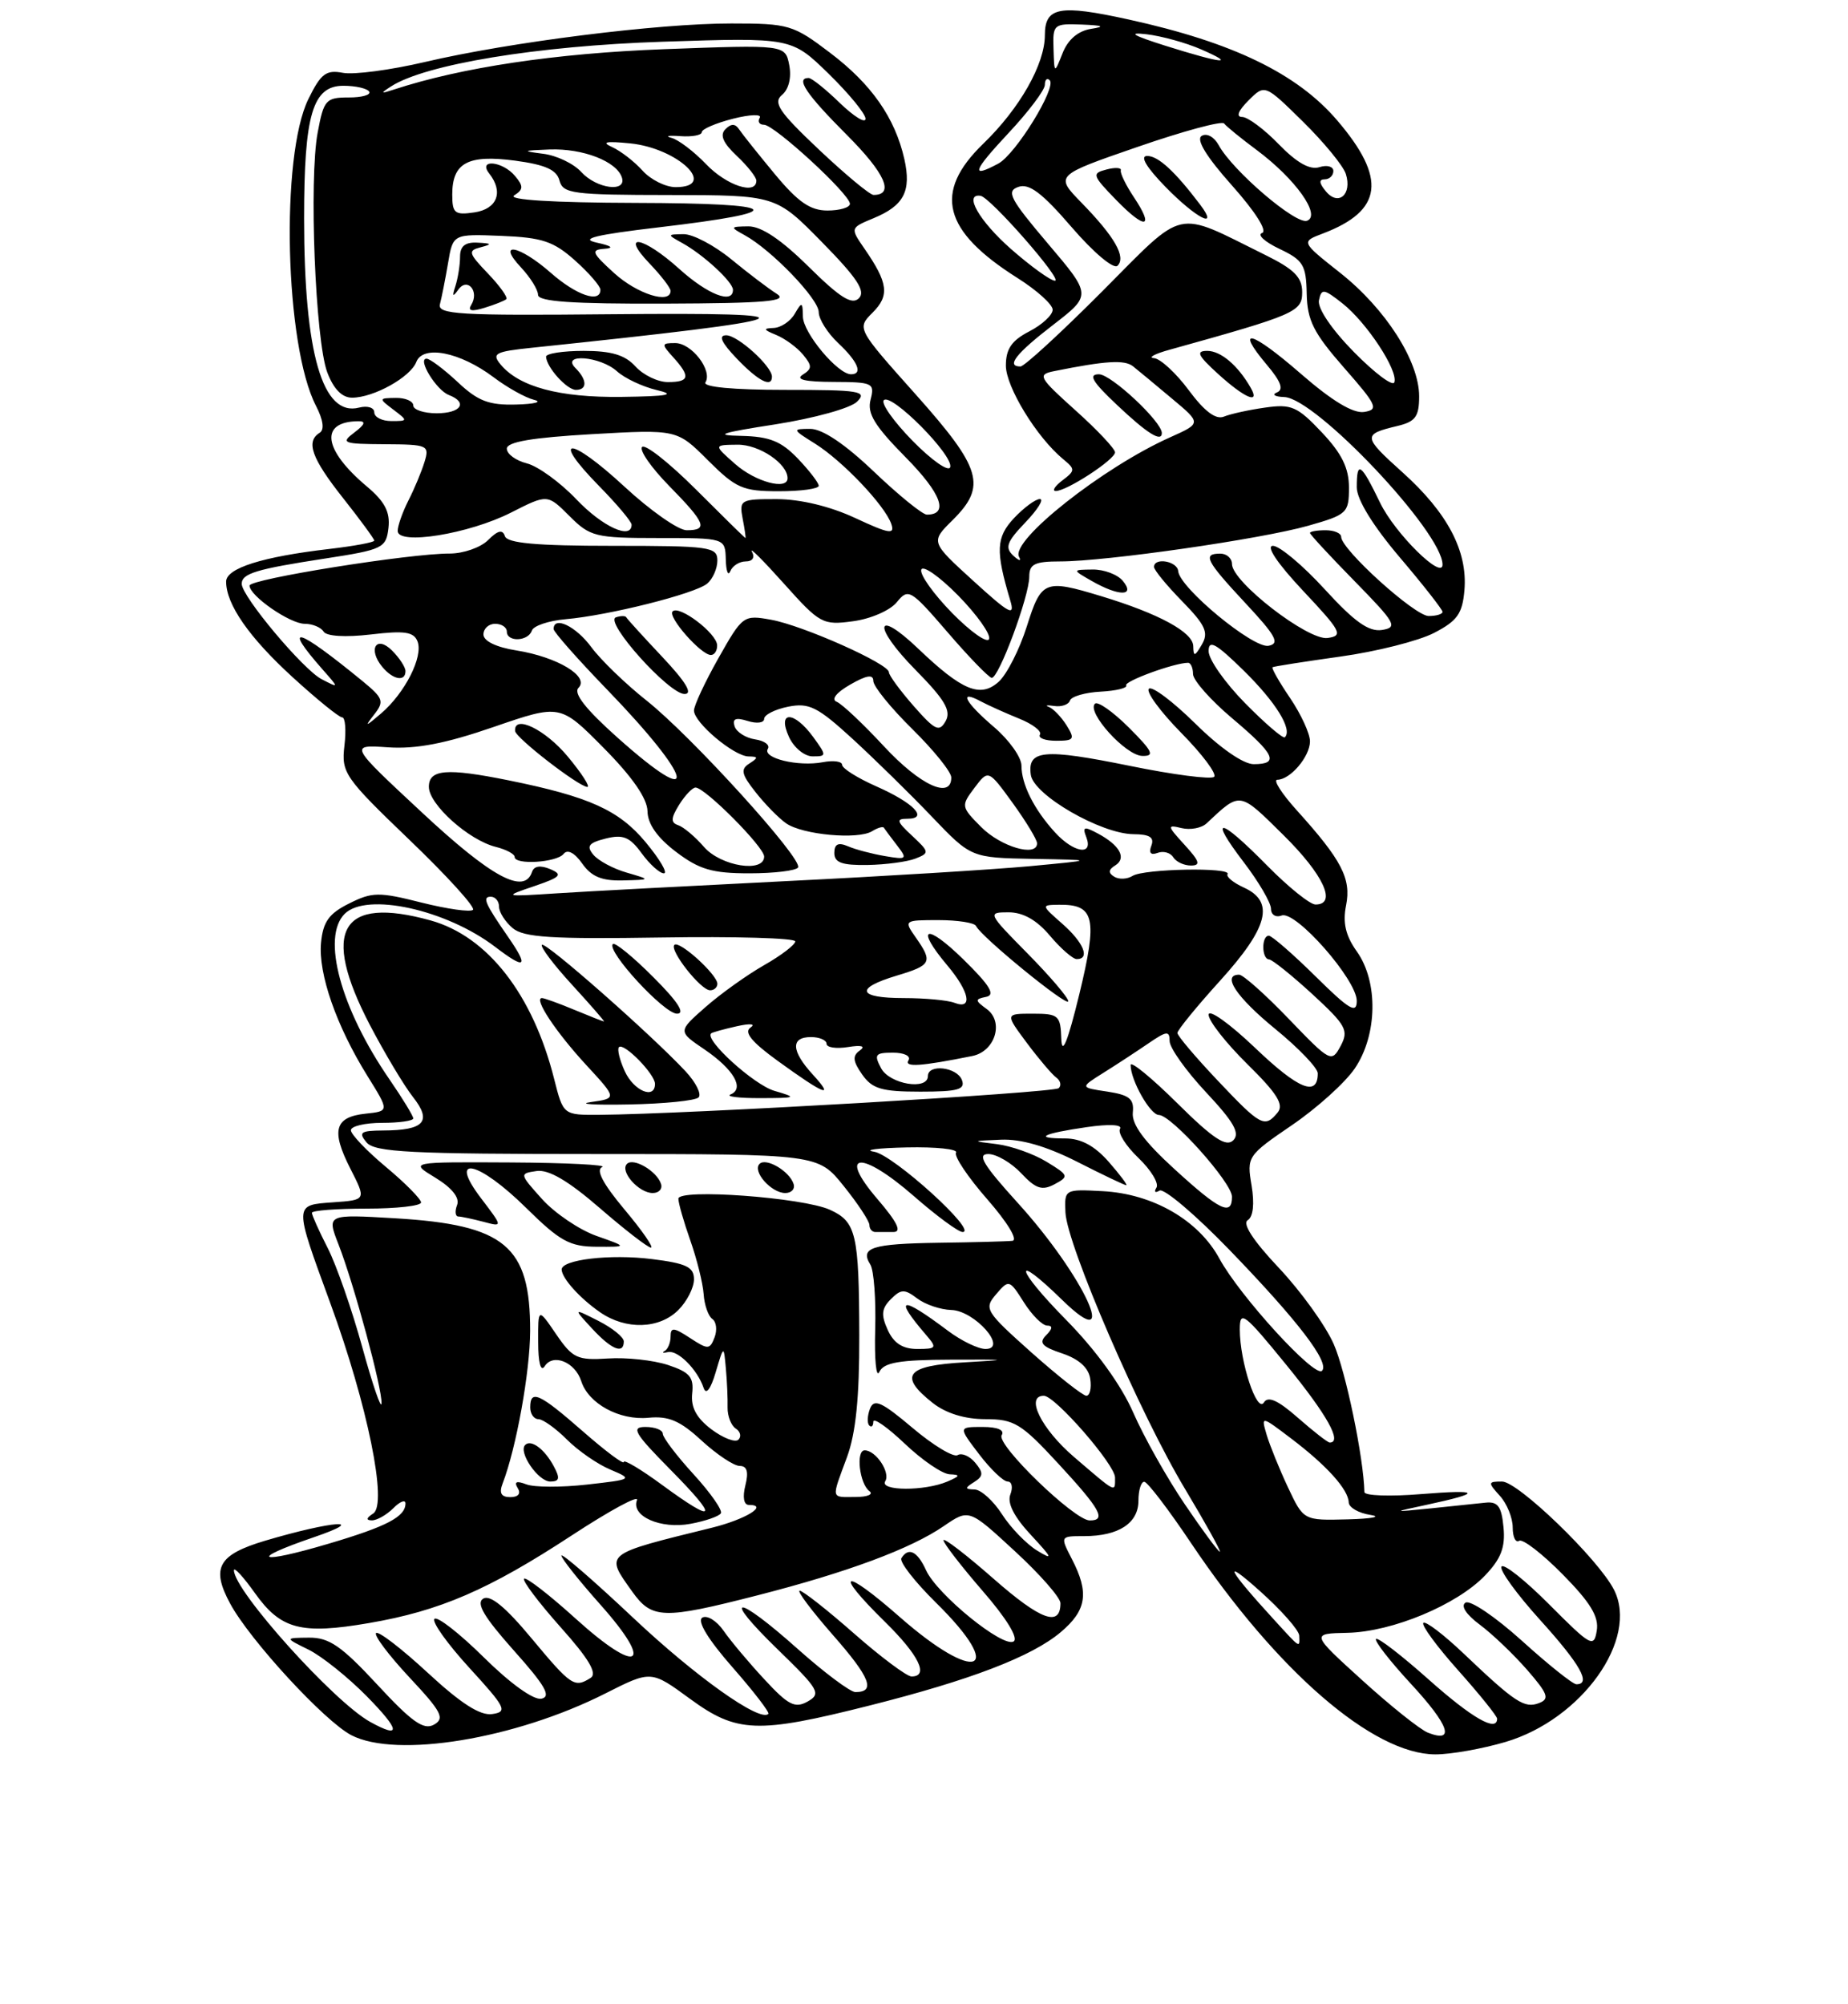 <?xml version="1.0" encoding="UTF-8" standalone="no"?>
<!DOCTYPE svg PUBLIC "-//W3C//DTD SVG 1.1//EN" "http://www.w3.org/Graphics/SVG/1.1/DTD/svg11.dtd" >
<svg xmlns="http://www.w3.org/2000/svg" xmlns:xlink="http://www.w3.org/1999/xlink" version="1.1" viewBox="0 0 237 257">
 <g >
 <path fill="currentColor"
d=" M 193.07 223.40 C 202.87 220.51 210.22 210.19 206.98 203.86 C 204.96 199.92 194.69 190.00 192.63 190.00 C 190.81 190.00 190.80 190.12 192.35 191.83 C 193.26 192.83 194.00 194.66 194.00 195.89 C 194.00 197.11 194.37 197.89 194.83 197.60 C 195.29 197.32 197.80 199.26 200.42 201.92 C 203.98 205.53 205.07 207.34 204.78 209.12 C 204.42 211.35 204.03 211.13 198.72 205.80 C 195.61 202.67 192.83 200.46 192.56 200.91 C 192.28 201.36 194.52 204.44 197.53 207.77 C 202.66 213.44 204.11 216.00 202.17 216.00 C 201.71 216.00 198.57 213.49 195.19 210.43 C 191.80 207.37 188.55 205.16 187.95 205.53 C 187.30 205.93 188.01 207.04 189.77 208.35 C 191.36 209.53 194.09 212.14 195.84 214.14 C 198.52 217.22 198.76 217.88 197.38 218.41 C 195.51 219.13 194.32 218.35 187.77 212.12 C 185.17 209.64 182.82 207.85 182.54 208.13 C 182.26 208.41 184.27 211.15 187.02 214.23 C 189.76 217.30 192.00 220.09 192.00 220.41 C 192.00 222.19 188.79 220.35 183.20 215.37 C 179.74 212.29 176.71 209.95 176.47 210.19 C 176.23 210.43 178.26 213.04 180.98 215.98 C 185.85 221.25 186.66 223.58 183.13 222.21 C 182.14 221.82 178.35 218.80 174.72 215.50 C 168.11 209.50 168.11 209.50 172.80 209.40 C 178.55 209.28 186.84 205.82 190.45 202.05 C 192.50 199.91 193.07 198.44 192.82 195.87 C 192.57 193.18 192.09 192.54 190.50 192.71 C 189.40 192.83 186.25 193.16 183.50 193.44 C 178.50 193.94 178.50 193.94 182.94 192.99 C 190.19 191.44 189.96 190.99 182.25 191.61 C 178.26 191.94 174.99 191.82 174.98 191.35 C 174.88 186.91 172.58 175.84 171.04 172.36 C 169.98 169.96 166.81 165.57 164.00 162.59 C 160.75 159.15 159.30 156.93 160.01 156.49 C 160.72 156.05 160.90 154.40 160.51 152.03 C 159.88 148.34 159.98 148.19 165.68 144.30 C 168.88 142.12 172.51 138.85 173.75 137.02 C 176.66 132.73 176.78 125.90 174.00 122.01 C 172.57 119.99 172.18 118.34 172.63 116.11 C 173.31 112.68 172.08 110.31 166.31 103.92 C 164.36 101.76 163.24 100.00 163.81 100.00 C 165.47 100.00 168.00 97.02 168.00 95.07 C 168.00 94.08 166.85 91.59 165.45 89.52 C 164.05 87.46 163.04 85.68 163.20 85.57 C 163.37 85.46 167.29 84.85 171.91 84.20 C 176.54 83.56 181.94 82.19 183.91 81.17 C 186.89 79.63 187.55 78.71 187.81 75.68 C 188.23 70.68 185.65 65.77 179.85 60.56 C 174.75 55.97 174.72 55.70 179.25 54.62 C 181.53 54.07 182.00 53.42 182.00 50.82 C 182.00 46.32 177.70 39.60 171.87 34.99 C 166.84 31.01 166.84 31.01 169.67 29.94 C 177.34 27.02 177.86 22.89 171.50 15.45 C 166.36 9.43 158.09 5.43 144.74 2.50 C 135.87 0.55 134.00 0.90 134.00 4.51 C 134.00 8.23 130.78 13.91 126.08 18.45 C 119.65 24.68 120.92 29.61 130.50 35.66 C 132.97 37.22 135.00 39.05 135.00 39.72 C 135.00 40.40 133.65 41.65 132.00 42.50 C 129.74 43.67 129.00 44.75 129.00 46.88 C 129.00 49.62 132.96 56.09 136.34 58.88 C 137.91 60.17 137.91 60.35 136.26 61.60 C 135.29 62.33 134.90 62.95 135.38 62.97 C 136.74 63.02 143.00 58.94 143.00 58.01 C 143.00 57.56 140.72 55.13 137.93 52.63 C 133.20 48.38 133.02 48.04 135.18 47.60 C 141.77 46.27 144.22 46.11 145.31 46.98 C 145.96 47.50 148.21 49.36 150.29 51.11 C 154.09 54.28 154.09 54.28 150.05 56.09 C 141.43 59.95 129.54 69.35 130.69 71.41 C 131.02 72.01 130.69 71.94 129.95 71.26 C 128.85 70.23 129.11 69.49 131.49 67.01 C 133.08 65.35 133.92 64.00 133.36 64.00 C 132.80 64.00 131.32 65.10 130.05 66.44 C 127.74 68.91 127.66 70.64 129.56 77.00 C 130.20 79.12 129.49 78.75 124.83 74.50 C 119.34 69.50 119.34 69.50 122.17 66.70 C 126.57 62.34 125.91 60.09 117.44 50.59 C 109.88 42.12 109.88 42.12 111.92 40.08 C 114.11 37.89 113.90 36.28 110.85 31.87 C 109.03 29.23 109.03 29.23 112.04 27.98 C 115.93 26.37 116.90 24.51 115.98 20.40 C 114.78 15.11 111.77 10.79 106.44 6.76 C 101.73 3.18 101.15 3.01 93.80 3.01 C 84.43 3.00 65.35 5.40 54.50 7.95 C 50.10 8.98 45.36 9.61 43.97 9.34 C 41.83 8.93 41.15 9.44 39.56 12.68 C 35.94 20.00 36.54 44.34 40.52 52.04 C 41.45 53.84 41.63 55.11 41.00 55.50 C 39.19 56.62 39.95 58.76 44.00 63.88 C 46.20 66.66 48.00 69.12 48.00 69.33 C 48.00 69.55 45.41 70.03 42.25 70.40 C 33.63 71.40 29.00 72.87 29.00 74.59 C 29.00 77.51 31.96 81.76 37.53 86.85 C 40.63 89.68 43.48 92.00 43.88 92.00 C 44.28 92.00 44.41 93.64 44.17 95.65 C 43.77 99.11 44.18 99.71 52.49 107.69 C 57.31 112.31 60.98 116.35 60.66 116.68 C 60.33 117.00 57.36 116.58 54.05 115.75 C 48.59 114.37 47.74 114.38 44.77 115.87 C 42.18 117.16 41.43 118.21 41.17 120.91 C 40.80 124.86 43.14 131.58 47.13 138.00 C 49.93 142.50 49.93 142.50 46.91 142.82 C 42.91 143.24 42.43 144.96 44.92 149.85 C 46.98 153.89 46.98 153.89 42.74 154.19 C 37.66 154.56 37.67 154.30 42.37 167.15 C 47.14 180.19 49.73 192.92 47.86 194.10 C 46.98 194.67 46.91 194.97 47.68 194.98 C 48.33 194.99 49.56 194.29 50.43 193.43 C 51.29 192.56 52.00 192.28 52.00 192.81 C 52.00 194.51 49.62 195.76 42.15 197.97 C 33.07 200.66 31.69 200.07 40.23 197.15 C 47.44 194.68 42.68 195.02 34.03 197.58 C 27.98 199.38 27.04 201.06 29.51 205.64 C 32.03 210.33 41.64 220.76 45.06 222.53 C 50.86 225.53 66.09 223.02 77.65 217.17 C 83.50 214.21 83.50 214.21 88.47 217.85 C 94.49 222.26 97.11 222.36 111.50 218.73 C 124.48 215.46 132.31 212.45 136.02 209.33 C 139.36 206.52 139.71 204.27 137.47 199.95 C 135.95 197.00 135.95 197.00 139.04 197.00 C 143.46 197.00 146.00 195.34 146.00 192.46 C 146.00 191.11 146.34 190.02 146.75 190.03 C 147.16 190.05 149.86 193.58 152.74 197.88 C 163.76 214.31 176.09 224.97 184.07 224.99 C 186.03 225.00 190.08 224.28 193.07 223.40 Z  M 149.00 55.53 C 149.00 54.08 142.50 48.00 140.94 48.00 C 139.52 48.00 140.08 48.95 143.29 51.97 C 147.13 55.60 149.00 56.77 149.00 55.53 Z  M 47.50 220.84 C 42.85 218.29 30.00 204.00 30.00 201.38 C 30.00 200.91 31.21 202.22 32.68 204.29 C 36.00 208.96 38.60 209.65 47.32 208.15 C 56.42 206.59 62.67 203.89 73.34 196.90 C 78.20 193.72 81.95 191.68 81.69 192.38 C 80.89 194.44 84.73 196.14 88.56 195.42 C 90.46 195.07 92.22 194.46 92.45 194.07 C 92.69 193.69 91.11 191.43 88.94 189.06 C 86.77 186.69 85.00 184.35 85.00 183.87 C 85.00 183.39 84.00 183.00 82.78 183.00 C 80.89 183.00 81.35 183.79 86.00 188.50 C 92.27 194.85 91.87 195.54 84.88 190.41 C 82.20 188.44 80.00 187.13 80.00 187.49 C 80.00 187.86 77.65 186.10 74.77 183.58 C 69.16 178.67 68.00 178.14 68.00 180.50 C 68.00 181.32 68.47 182.00 69.05 182.00 C 69.62 182.00 71.27 183.18 72.71 184.62 C 74.15 186.06 76.65 187.79 78.28 188.47 C 81.18 189.70 81.13 189.73 75.28 190.39 C 72.00 190.76 68.50 190.75 67.50 190.36 C 66.24 189.88 65.90 190.02 66.39 190.83 C 66.84 191.54 66.47 192.00 65.45 192.00 C 64.28 192.00 63.98 191.49 64.46 190.25 C 66.21 185.71 67.97 175.94 67.99 170.70 C 68.01 159.78 64.78 157.08 50.70 156.24 C 41.90 155.72 41.90 155.72 43.42 159.61 C 45.42 164.76 49.02 178.06 48.93 179.98 C 48.89 180.82 47.78 177.57 46.46 172.77 C 45.14 167.97 43.15 162.25 42.03 160.06 C 40.91 157.87 40.00 155.84 40.00 155.54 C 40.00 155.24 43.15 155.00 47.00 155.00 C 50.85 155.00 54.00 154.65 54.00 154.21 C 54.00 153.78 51.98 151.73 49.50 149.66 C 47.02 147.59 45.00 145.47 45.00 144.95 C 45.00 144.43 46.80 144.00 49.00 144.00 C 51.20 144.00 53.00 143.74 53.00 143.43 C 53.00 143.12 51.63 140.87 49.95 138.43 C 43.68 129.32 41.21 120.19 44.20 117.20 C 47.00 114.40 57.22 116.64 63.50 121.43 C 67.42 124.42 67.87 124.07 65.16 120.15 C 62.19 115.86 61.82 115.00 62.94 115.00 C 63.52 115.00 64.00 115.57 64.00 116.28 C 64.00 116.98 64.79 118.22 65.75 119.03 C 67.17 120.22 70.73 120.45 84.75 120.23 C 94.24 120.08 102.00 120.30 101.99 120.73 C 101.99 121.15 100.19 122.53 97.99 123.78 C 95.80 125.03 92.41 127.45 90.47 129.16 C 86.93 132.27 86.93 132.27 90.34 134.58 C 94.10 137.14 95.53 139.61 93.69 140.36 C 93.04 140.62 94.75 140.84 97.50 140.83 C 102.17 140.82 102.29 140.76 99.33 139.90 C 96.69 139.14 90.25 133.28 91.21 132.52 C 91.37 132.39 92.85 131.98 94.50 131.61 C 96.21 131.23 96.96 131.30 96.25 131.78 C 95.37 132.37 96.39 133.63 99.75 136.06 C 105.75 140.41 107.11 140.94 104.25 137.82 C 101.47 134.79 101.37 133.00 104.00 133.00 C 105.10 133.00 106.00 133.39 106.00 133.86 C 106.00 134.34 107.24 134.52 108.75 134.28 C 110.50 134.00 111.05 134.16 110.27 134.72 C 109.30 135.40 109.37 136.09 110.57 137.80 C 111.86 139.64 113.07 140.00 118.03 140.00 C 122.87 140.00 123.83 139.73 123.36 138.50 C 122.72 136.84 119.00 136.41 119.00 138.00 C 119.00 139.87 114.10 139.05 113.00 137.00 C 112.06 135.24 112.24 135.00 114.52 135.00 C 115.97 135.00 116.85 135.44 116.51 135.98 C 115.94 136.90 118.06 136.76 124.68 135.43 C 127.62 134.85 128.79 131.05 126.55 129.41 C 125.01 128.29 125.01 128.14 126.48 127.84 C 127.69 127.59 126.95 126.37 123.55 123.04 C 118.71 118.30 117.31 118.84 121.50 123.82 C 124.34 127.20 124.79 129.52 122.42 128.61 C 121.55 128.27 118.62 128.00 115.92 128.00 C 109.97 128.00 109.57 126.75 115.00 125.12 C 119.47 123.78 119.66 123.39 117.44 120.22 C 115.90 118.03 115.94 118.00 120.36 118.00 C 122.82 118.00 124.98 118.34 125.17 118.75 C 125.77 120.10 137.00 129.27 137.00 128.40 C 137.00 127.94 134.65 125.19 131.78 122.28 C 126.66 117.09 126.62 117.00 129.35 117.00 C 131.21 117.00 132.96 117.99 134.65 120.00 C 136.04 121.65 137.59 123.00 138.09 123.00 C 139.84 123.00 138.98 120.88 136.25 118.48 C 133.51 116.07 133.51 116.06 135.82 116.03 C 140.39 115.97 140.79 117.72 138.42 127.50 C 136.94 133.57 136.19 135.44 136.11 133.25 C 136.01 130.22 135.77 130.00 132.45 130.00 C 128.90 130.00 128.90 130.00 131.69 133.75 C 133.23 135.81 134.93 137.81 135.47 138.20 C 136.00 138.58 136.15 139.19 135.78 139.55 C 135.19 140.15 87.95 142.89 76.87 142.97 C 72.24 143.00 72.24 143.00 71.07 138.38 C 68.34 127.53 62.53 120.07 55.22 118.04 C 43.69 114.84 41.10 119.28 47.42 131.42 C 49.31 135.03 51.79 139.19 52.95 140.67 C 55.44 143.82 54.43 144.96 49.13 144.98 C 46.24 145.00 45.94 145.22 47.00 146.50 C 48.05 147.77 52.61 148.00 76.58 148.00 C 104.91 148.00 104.91 148.00 108.20 152.10 C 110.02 154.36 111.50 156.61 111.50 157.10 C 111.50 157.60 111.84 158.00 112.25 158.00 C 112.66 158.00 113.71 158.00 114.58 158.00 C 115.69 158.00 115.08 156.75 112.51 153.75 C 107.33 147.71 110.46 147.50 117.24 153.43 C 120.11 155.94 122.91 158.00 123.45 158.00 C 125.49 158.00 114.55 148.08 112.09 147.70 C 110.66 147.48 112.56 147.23 116.31 147.15 C 120.05 147.07 122.89 147.37 122.61 147.82 C 122.33 148.28 124.14 150.98 126.63 153.82 C 129.23 156.80 130.59 159.06 129.83 159.13 C 129.10 159.21 124.83 159.32 120.33 159.38 C 111.79 159.51 110.26 160.00 111.62 162.18 C 112.07 162.91 112.35 166.65 112.24 170.50 C 112.13 174.35 112.37 176.80 112.77 175.95 C 113.34 174.73 115.33 174.39 122.00 174.37 C 129.36 174.34 129.59 174.38 123.75 174.71 C 116.20 175.13 115.18 176.42 119.63 179.93 C 121.33 181.26 123.74 182.00 126.37 182.00 C 130.07 182.00 130.97 182.55 135.73 187.71 C 141.14 193.56 141.93 195.00 139.75 194.99 C 137.78 194.98 127.73 185.25 128.46 184.06 C 128.87 183.40 127.95 183.00 126.01 183.00 C 122.90 183.00 122.90 183.00 125.57 186.50 C 127.04 188.43 128.68 190.00 129.23 190.00 C 129.77 190.00 129.93 190.75 129.57 191.67 C 129.15 192.77 130.06 194.54 132.22 196.86 C 134.98 199.83 135.11 200.14 133.00 198.85 C 131.62 198.00 129.60 195.91 128.50 194.19 C 127.40 192.48 125.83 191.05 125.00 191.02 C 123.71 190.98 123.70 190.84 124.94 190.06 C 126.12 189.31 126.14 188.88 125.07 187.59 C 124.36 186.73 123.34 186.29 122.82 186.61 C 122.30 186.94 119.69 185.37 117.03 183.12 C 113.05 179.76 112.09 179.33 111.57 180.67 C 111.23 181.56 111.19 182.52 111.48 182.81 C 111.76 183.10 112.00 182.88 112.00 182.32 C 112.00 181.76 113.82 183.04 116.04 185.15 C 118.27 187.27 120.85 189.03 121.79 189.07 C 123.20 189.13 123.15 189.29 121.50 190.00 C 118.58 191.25 112.75 191.22 113.53 189.96 C 114.22 188.84 112.33 186.00 110.89 186.00 C 109.73 186.00 110.23 190.30 111.50 191.23 C 112.05 191.64 111.26 191.98 109.75 191.98 C 106.51 192.00 106.59 192.37 108.62 186.88 C 109.76 183.79 110.22 179.20 110.20 171.31 C 110.17 158.23 109.81 156.69 106.44 155.15 C 102.97 153.57 87.00 152.40 87.00 153.73 C 87.00 154.29 87.69 156.70 88.53 159.08 C 89.37 161.46 90.14 164.56 90.24 165.96 C 90.33 167.36 90.84 168.79 91.35 169.15 C 91.87 169.51 92.00 170.57 91.64 171.51 C 91.03 173.10 90.80 173.10 88.49 171.59 C 86.41 170.22 86.00 170.19 86.00 171.39 C 86.00 172.19 85.66 173.02 85.25 173.25 C 84.84 173.48 85.02 173.55 85.66 173.40 C 86.93 173.11 89.45 175.64 90.24 178.00 C 90.55 178.93 91.14 178.17 91.78 176.00 C 92.82 172.50 92.82 172.50 93.09 175.50 C 93.24 177.15 93.34 179.40 93.31 180.50 C 93.29 181.60 93.76 182.81 94.35 183.20 C 94.95 183.58 95.11 184.22 94.70 184.63 C 94.30 185.03 92.74 184.43 91.23 183.30 C 89.31 181.84 88.58 180.48 88.77 178.70 C 89.00 176.61 88.46 175.98 85.66 175.05 C 83.79 174.44 80.33 174.06 77.96 174.22 C 74.04 174.47 73.43 174.19 71.32 171.10 C 69.00 167.70 69.00 167.70 69.02 172.10 C 69.02 174.76 69.35 175.99 69.85 175.22 C 70.92 173.52 73.76 174.68 74.54 177.12 C 75.46 180.01 79.43 182.18 83.16 181.82 C 85.75 181.57 87.22 182.20 89.98 184.75 C 91.92 186.53 94.11 187.99 94.86 188.00 C 95.81 188.00 96.03 188.75 95.59 190.50 C 95.21 192.01 95.39 193.00 96.04 193.00 C 98.64 193.00 95.62 194.86 91.27 195.93 C 77.35 199.36 77.57 199.19 81.07 204.10 C 83.60 207.65 85.02 207.70 97.12 204.60 C 108.65 201.65 116.79 198.63 121.04 195.71 C 124.27 193.50 124.27 193.50 130.13 198.91 C 133.36 201.88 136.00 204.89 136.00 205.60 C 136.00 208.70 133.48 207.78 127.46 202.50 C 123.91 199.38 121.00 197.15 121.00 197.53 C 121.00 197.91 123.26 200.84 126.03 204.04 C 129.09 207.56 130.64 210.10 129.99 210.51 C 128.62 211.35 120.18 204.49 118.76 201.37 C 117.65 198.93 116.50 198.37 115.60 199.83 C 115.32 200.29 117.32 202.86 120.04 205.54 C 129.12 214.48 125.24 216.02 115.40 207.38 C 108.08 200.95 106.76 201.38 113.50 208.00 C 117.85 212.27 119.18 215.00 116.90 215.00 C 116.30 215.00 112.99 212.53 109.54 209.50 C 106.10 206.47 102.95 204.00 102.56 204.00 C 102.16 204.00 104.09 206.57 106.84 209.71 C 111.62 215.15 112.34 217.01 109.69 217.00 C 109.04 216.99 105.73 214.52 102.34 211.50 C 94.31 204.33 92.37 204.38 99.77 211.56 C 105.04 216.68 105.35 217.21 103.58 218.21 C 101.96 219.12 101.10 218.69 98.05 215.39 C 96.06 213.25 93.70 210.44 92.80 209.14 C 91.90 207.84 90.66 207.09 90.06 207.46 C 89.37 207.89 90.82 210.26 93.92 213.80 C 96.65 216.91 98.73 219.61 98.54 219.80 C 97.45 220.88 89.26 215.06 81.24 207.51 C 76.16 202.72 72.00 199.12 72.00 199.50 C 72.00 199.87 74.25 202.70 77.00 205.79 C 84.00 213.65 81.91 214.89 73.89 207.64 C 70.47 204.54 67.46 202.21 67.21 202.46 C 66.96 202.70 69.06 205.49 71.87 208.65 C 75.53 212.74 76.63 214.61 75.75 215.18 C 73.67 216.50 73.25 216.21 68.17 210.11 C 64.83 206.09 62.86 204.47 61.97 205.02 C 61.02 205.60 62.07 207.37 65.89 211.66 C 69.93 216.18 70.73 217.58 69.43 217.85 C 68.43 218.05 65.45 215.91 62.07 212.57 C 58.94 209.48 56.09 207.25 55.72 207.61 C 55.35 207.98 57.37 210.80 60.19 213.89 C 64.87 219.00 65.13 219.53 63.13 219.82 C 61.58 220.05 59.12 218.47 54.85 214.52 C 51.51 211.43 48.53 209.14 48.23 209.43 C 47.94 209.73 49.86 212.28 52.50 215.11 C 56.64 219.53 57.08 220.38 55.65 221.18 C 54.34 221.91 52.82 220.84 48.39 216.05 C 43.80 211.10 42.22 210.00 39.64 210.02 C 36.50 210.05 36.50 210.05 39.59 211.57 C 41.28 212.41 44.64 215.10 47.05 217.55 C 51.33 221.91 51.48 223.03 47.50 220.84 Z  M 71.03 188.06 C 69.85 185.84 68.11 184.55 67.35 185.31 C 66.44 186.23 69.02 190.00 70.57 190.00 C 71.75 190.00 71.85 189.58 71.03 188.06 Z  M 80.00 172.03 C 80.00 171.49 78.54 170.31 76.75 169.40 C 73.50 167.75 73.50 167.75 75.92 170.37 C 78.43 173.09 80.00 173.72 80.00 172.03 Z  M 87.00 168.00 C 88.10 166.90 89.00 165.13 89.00 164.07 C 89.00 162.49 88.03 162.02 83.60 161.47 C 78.25 160.80 71.97 161.54 72.03 162.83 C 72.09 163.97 74.38 166.51 76.97 168.30 C 80.28 170.58 84.55 170.45 87.00 168.00 Z  M 76.50 158.50 C 74.30 157.72 71.17 155.60 69.53 153.79 C 66.61 150.54 66.60 150.50 68.81 150.18 C 70.36 149.95 72.88 151.43 76.92 154.93 C 80.14 157.72 83.09 160.00 83.48 160.00 C 83.87 160.00 82.34 157.79 80.07 155.09 C 77.31 151.79 76.38 150.01 77.23 149.67 C 77.93 149.39 72.65 149.12 65.50 149.08 C 52.50 149.01 52.50 149.01 55.84 151.04 C 57.97 152.34 58.98 153.61 58.62 154.54 C 58.31 155.34 58.39 156.01 58.78 156.01 C 59.18 156.02 60.62 156.33 62.00 156.69 C 64.50 157.36 64.50 157.36 61.70 153.68 C 57.36 147.98 61.32 148.83 67.50 154.93 C 71.80 159.17 73.06 159.87 76.50 159.89 C 80.50 159.91 80.50 159.91 76.50 158.50 Z  M 84.77 151.82 C 84.23 150.18 81.24 148.43 80.41 149.26 C 79.45 150.21 81.91 153.00 83.71 153.00 C 84.51 153.00 84.99 152.47 84.77 151.82 Z  M 101.77 151.82 C 101.23 150.18 98.24 148.43 97.41 149.26 C 96.45 150.21 98.91 153.00 100.71 153.00 C 101.51 153.00 101.99 152.47 101.77 151.82 Z  M 89.59 140.74 C 90.00 140.33 89.25 138.82 87.92 137.39 C 83.54 132.70 69.95 120.72 69.50 121.17 C 69.26 121.41 71.00 123.72 73.37 126.30 C 75.74 128.89 77.58 131.00 77.46 131.00 C 77.34 131.00 75.63 130.32 73.65 129.50 C 71.68 128.68 69.81 128.00 69.50 128.00 C 68.40 128.00 71.27 132.34 75.18 136.58 C 79.13 140.86 79.13 140.86 75.81 141.33 C 73.99 141.59 76.18 141.73 80.67 141.64 C 85.16 141.56 89.18 141.15 89.59 140.74 Z  M 83.77 125.30 C 81.19 122.71 78.86 120.81 78.60 121.07 C 77.73 121.93 85.15 130.00 86.82 130.00 C 87.93 130.00 86.92 128.44 83.77 125.30 Z  M 92.00 126.17 C 92.00 124.99 87.11 120.56 86.49 121.18 C 85.81 121.85 89.87 127.00 91.07 127.00 C 91.58 127.00 92.00 126.63 92.00 126.17 Z  M 163.42 207.75 C 157.43 201.21 156.62 199.61 161.53 204.00 C 164.30 206.47 166.59 209.06 166.62 209.75 C 166.68 211.39 166.83 211.48 163.42 207.75 Z  M 151.95 192.92 C 149.68 189.58 146.71 184.30 145.34 181.17 C 143.79 177.62 140.56 173.16 136.71 169.25 C 130.19 162.63 129.76 160.40 136.21 166.70 C 143.89 174.20 139.07 163.67 130.51 154.25 C 126.12 149.41 125.26 148.00 126.74 148.00 C 127.79 148.00 129.69 149.11 130.96 150.46 C 132.84 152.46 133.64 152.73 135.25 151.87 C 137.12 150.87 137.06 150.72 134.20 148.98 C 132.54 147.97 129.68 146.96 127.84 146.73 C 124.55 146.33 124.55 146.32 128.38 146.16 C 130.95 146.05 134.23 147.01 138.16 149.00 C 141.40 150.65 144.23 152.00 144.44 152.00 C 144.65 152.00 143.63 150.65 142.19 149.00 C 140.38 146.94 138.63 146.00 136.61 146.00 C 132.47 146.00 133.65 145.38 139.36 144.55 C 142.26 144.13 143.98 144.22 143.64 144.77 C 143.33 145.28 144.39 146.96 146.00 148.50 C 147.61 150.04 148.65 151.76 148.31 152.31 C 147.97 152.86 148.14 153.03 148.70 152.69 C 149.25 152.34 153.29 155.76 157.66 160.28 C 166.44 169.36 170.58 174.76 169.54 175.80 C 168.60 176.73 158.99 166.21 156.38 161.40 C 153.70 156.47 147.85 153.10 141.40 152.76 C 136.54 152.50 136.50 152.52 136.64 155.50 C 136.85 159.70 146.23 181.40 152.00 190.99 C 154.64 195.40 156.64 199.00 156.44 199.00 C 156.24 199.00 154.22 196.27 151.95 192.92 Z  M 165.18 190.75 C 164.08 188.41 162.86 185.39 162.45 184.03 C 161.72 181.55 161.72 181.55 165.61 184.50 C 170.16 187.95 172.92 191.02 172.97 192.68 C 172.99 193.33 174.24 194.05 175.75 194.28 C 177.26 194.51 175.95 194.77 172.84 194.85 C 167.18 195.00 167.18 195.00 165.18 190.75 Z  M 137.75 186.86 C 133.55 183.26 131.44 179.00 133.87 179.00 C 135.31 179.00 143.00 187.83 143.00 189.48 C 143.00 191.45 143.25 191.57 137.75 186.86 Z  M 166.45 181.82 C 163.89 179.57 162.62 179.00 162.09 179.86 C 161.20 181.30 159.00 174.64 159.00 170.49 C 159.00 167.97 159.55 168.39 165.00 175.08 C 170.21 181.47 172.18 185.00 170.53 185.00 C 170.28 185.00 168.44 183.57 166.45 181.82 Z  M 132.29 173.46 C 126.36 168.16 126.16 167.84 127.75 165.98 C 129.38 164.07 129.46 164.09 131.31 167.02 C 132.35 168.66 133.69 170.00 134.30 170.00 C 135.03 170.00 134.99 170.41 134.17 171.23 C 133.19 172.21 133.61 172.70 136.22 173.57 C 138.37 174.29 139.61 175.41 139.82 176.83 C 140.00 178.03 139.77 179.00 139.32 179.00 C 138.87 178.99 135.71 176.50 132.29 173.46 Z  M 113.85 170.56 C 112.97 168.63 113.05 167.81 114.25 166.61 C 115.56 165.30 116.00 165.29 117.63 166.52 C 118.66 167.30 120.62 167.96 122.00 168.00 C 125.01 168.08 129.33 173.00 126.39 173.00 C 125.45 173.00 123.30 171.96 121.59 170.68 C 115.48 166.09 114.54 166.29 118.81 171.25 C 120.19 172.86 120.09 173.00 117.63 173.00 C 115.77 173.00 114.62 172.26 113.85 170.56 Z  M 150.61 149.92 C 146.74 146.39 145.12 144.19 145.28 142.68 C 145.46 140.92 144.85 140.43 142.00 139.99 C 138.50 139.47 138.50 139.47 141.50 137.59 C 143.15 136.56 145.74 134.86 147.25 133.83 C 149.62 132.20 150.00 132.16 150.00 133.51 C 150.00 134.38 152.10 137.33 154.67 140.08 C 158.25 143.90 159.06 145.34 158.16 146.24 C 157.26 147.14 155.58 146.04 150.99 141.49 C 147.70 138.23 145.00 136.02 145.00 136.58 C 145.00 138.54 147.51 142.98 148.62 142.99 C 150.24 143.00 158.00 151.68 158.00 153.48 C 158.00 156.00 156.43 155.25 150.61 149.92 Z  M 156.15 138.56 C 153.32 135.57 151.00 132.83 151.00 132.47 C 151.00 132.11 153.47 129.08 156.50 125.74 C 162.66 118.93 163.50 115.64 159.53 113.83 C 158.17 113.21 157.23 112.44 157.43 112.10 C 157.98 111.20 146.70 111.41 145.25 112.33 C 144.56 112.76 143.50 112.81 142.89 112.43 C 142.11 111.95 142.14 111.53 143.02 110.99 C 144.52 110.06 143.62 108.40 140.79 106.89 C 139.02 105.94 138.79 106.02 139.32 107.38 C 140.24 109.78 137.70 109.38 135.30 106.75 C 132.61 103.80 131.00 100.59 131.00 98.19 C 131.00 97.13 129.43 94.91 127.50 93.26 C 123.76 90.07 122.87 88.38 125.75 89.93 C 126.71 90.44 128.93 91.44 130.68 92.15 C 132.43 92.85 133.64 93.78 133.37 94.21 C 133.10 94.65 134.04 95.00 135.45 95.00 C 137.75 95.00 137.89 94.80 136.79 93.03 C 136.11 91.95 135.09 90.89 134.53 90.67 C 133.96 90.46 134.27 90.40 135.20 90.54 C 136.14 90.68 137.05 90.36 137.22 89.84 C 137.39 89.32 139.17 88.80 141.17 88.70 C 143.16 88.59 144.63 88.23 144.43 87.90 C 144.11 87.38 150.62 85.00 152.37 85.00 C 152.71 85.00 153.00 85.65 153.00 86.44 C 153.00 87.23 155.25 89.78 158.00 92.10 C 163.52 96.75 164.11 98.00 160.78 98.00 C 159.45 98.00 156.46 95.92 153.31 92.81 C 150.41 89.95 147.73 87.94 147.34 88.33 C 146.94 88.72 148.82 91.28 151.50 94.00 C 154.18 96.72 156.08 99.25 155.71 99.62 C 155.35 99.99 150.48 99.36 144.90 98.22 C 133.84 95.97 131.74 96.16 132.20 99.38 C 132.57 101.96 141.19 106.94 145.36 106.98 C 147.44 106.99 148.06 107.39 147.66 108.45 C 147.30 109.38 147.58 109.71 148.45 109.38 C 149.19 109.10 150.09 109.34 150.46 109.93 C 150.82 110.52 151.84 111.00 152.73 111.00 C 154.02 111.00 153.85 110.46 151.92 108.35 C 149.68 105.90 149.65 105.74 151.53 106.20 C 152.65 106.47 154.09 106.20 154.73 105.60 C 159.12 101.49 158.88 101.45 164.59 107.09 C 169.74 112.17 171.51 116.00 168.71 116.00 C 168.00 116.00 165.21 113.75 162.50 111.00 C 156.35 104.75 154.91 104.55 159.51 110.58 C 161.43 113.09 163.00 115.78 163.00 116.55 C 163.00 117.31 163.61 117.70 164.37 117.41 C 166.16 116.73 174.00 125.64 174.00 128.36 C 174.00 130.06 173.05 129.50 168.72 125.22 C 165.81 122.35 163.11 120.00 162.72 120.00 C 161.76 120.00 161.79 122.99 162.75 123.04 C 163.16 123.06 165.66 125.07 168.31 127.50 C 172.64 131.49 173.00 132.14 171.93 134.14 C 170.77 136.30 170.61 136.21 165.29 130.68 C 162.29 127.55 159.42 125.00 158.92 125.00 C 156.64 125.00 158.55 127.87 163.55 131.96 C 166.55 134.41 169.00 136.97 169.00 137.65 C 169.00 140.70 166.54 139.71 160.99 134.41 C 157.70 131.27 155.00 129.34 155.00 130.14 C 155.00 130.93 157.24 133.78 159.97 136.47 C 163.79 140.23 164.69 141.67 163.85 142.68 C 162.19 144.69 161.69 144.42 156.15 138.56 Z  M 144.77 93.30 C 142.73 91.27 140.77 89.89 140.42 90.25 C 139.33 91.34 144.36 96.89 146.48 96.94 C 148.13 96.99 147.85 96.38 144.77 93.30 Z  M 68.50 113.65 C 71.93 112.48 72.22 112.17 70.56 111.46 C 69.30 110.93 68.48 111.06 68.23 111.82 C 67.24 114.78 63.04 112.52 54.14 104.22 C 44.77 95.50 44.77 95.50 49.77 95.84 C 53.38 96.08 57.14 95.36 63.31 93.23 C 71.85 90.29 71.85 90.29 77.42 95.92 C 81.10 99.64 83.01 102.40 83.04 104.03 C 83.06 105.67 84.29 107.42 86.70 109.25 C 89.68 111.51 91.34 112.00 96.10 112.00 C 99.28 112.00 102.09 111.66 102.35 111.25 C 103.00 110.18 88.66 94.38 82.89 89.82 C 80.24 87.72 77.06 84.65 75.84 83.00 C 73.85 80.30 71.00 78.94 71.00 80.67 C 71.00 81.05 74.08 84.53 77.84 88.42 C 89.04 100.00 89.97 104.21 79.21 94.61 C 75.11 90.95 73.50 88.90 74.19 88.21 C 75.64 86.76 71.49 84.26 66.25 83.42 C 63.64 83.01 62.00 82.21 62.00 81.37 C 62.00 80.62 62.67 80.00 63.50 80.00 C 64.33 80.00 65.00 80.45 65.00 81.00 C 65.00 82.37 67.74 82.27 68.21 80.87 C 68.41 80.26 70.36 79.60 72.54 79.41 C 78.07 78.93 89.11 76.15 90.69 74.85 C 91.41 74.25 92.00 72.91 92.00 71.88 C 92.00 70.13 91.04 70.00 78.58 70.00 C 68.79 70.00 65.05 69.66 64.75 68.76 C 64.46 67.87 63.85 68.01 62.60 69.26 C 61.64 70.22 59.43 70.99 57.68 70.99 C 52.58 70.97 32.00 74.26 32.00 75.10 C 32.00 76.41 37.18 80.00 39.08 80.00 C 40.07 80.00 41.16 80.45 41.50 81.00 C 41.87 81.60 44.29 81.75 47.54 81.37 C 51.91 80.85 53.07 81.03 53.55 82.27 C 54.30 84.22 51.93 88.88 48.87 91.50 C 46.83 93.24 46.72 93.26 47.99 91.63 C 49.31 89.94 49.16 89.54 46.47 87.33 C 38.03 80.42 36.10 79.87 41.40 85.89 C 43.50 88.27 43.50 88.27 41.24 87.10 C 38.86 85.86 31.00 76.48 31.00 74.88 C 31.00 73.55 32.82 72.99 41.69 71.63 C 49.10 70.49 49.52 70.29 49.82 67.70 C 50.05 65.67 49.36 64.33 47.04 62.38 C 41.43 57.66 40.96 54.07 45.94 54.02 C 46.96 54.00 46.82 54.43 45.44 55.47 C 43.66 56.81 43.98 56.94 49.32 56.97 C 54.88 57.00 55.10 57.10 54.44 59.25 C 54.06 60.49 53.13 62.72 52.37 64.20 C 51.62 65.69 51.00 67.44 51.00 68.09 C 51.00 69.96 60.13 68.48 65.53 65.74 C 70.21 63.36 70.21 63.36 73.03 66.18 C 75.68 68.83 76.35 69.00 84.42 69.00 C 93.00 69.00 93.00 69.00 93.08 71.75 C 93.12 73.26 93.38 73.94 93.66 73.25 C 93.94 72.56 94.83 72.00 95.64 72.00 C 96.52 72.00 96.84 71.49 96.43 70.75 C 96.06 70.06 97.91 71.91 100.55 74.86 C 105.15 80.00 105.51 80.20 109.41 79.67 C 111.67 79.37 114.17 78.28 115.02 77.22 C 116.49 75.41 116.78 75.58 121.53 81.09 C 124.26 84.27 126.81 86.89 127.18 86.93 C 128.08 87.02 132.00 76.47 132.00 73.96 C 132.00 72.34 132.69 72.00 135.97 72.00 C 141.84 72.00 161.72 69.14 167.75 67.43 C 172.76 66.01 173.00 65.79 173.00 62.54 C 173.00 60.03 172.09 58.17 169.51 55.44 C 166.39 52.13 165.61 51.79 162.26 52.27 C 160.19 52.56 157.81 53.08 156.96 53.43 C 155.92 53.85 154.47 52.76 152.46 50.05 C 150.83 47.85 148.82 46.00 148.00 45.93 C 147.18 45.87 148.07 45.38 150.00 44.85 C 166.18 40.35 167.00 39.99 167.00 37.47 C 167.00 35.56 165.98 34.53 162.25 32.69 C 150.52 26.89 152.16 26.52 141.35 37.37 C 136.07 42.67 131.36 47.00 130.87 47.00 C 128.99 47.00 130.29 45.34 135.04 41.68 C 140.00 37.85 140.00 37.85 134.38 31.23 C 129.52 25.50 129.01 24.52 130.60 23.97 C 131.98 23.48 133.65 24.74 137.44 29.14 C 140.26 32.41 142.83 34.57 143.32 34.08 C 144.44 32.96 142.97 30.38 138.70 26.00 C 135.29 22.50 135.29 22.50 145.89 18.84 C 151.72 16.82 156.72 15.47 156.99 15.84 C 157.27 16.21 159.16 17.75 161.18 19.25 C 166.15 22.96 169.46 27.61 167.63 28.31 C 166.21 28.86 158.06 21.88 156.29 18.61 C 155.71 17.55 154.76 17.03 154.11 17.43 C 153.36 17.89 154.71 20.10 158.02 23.81 C 161.00 27.16 162.57 29.64 161.86 29.88 C 161.19 30.10 162.19 31.01 164.07 31.91 C 167.13 33.36 167.51 33.97 167.58 37.66 C 167.65 41.10 168.46 42.70 172.36 47.15 C 176.60 51.98 176.85 52.53 174.95 52.83 C 173.54 53.05 170.84 51.42 166.87 47.97 C 160.47 42.40 158.29 41.82 162.47 46.79 C 164.28 48.93 164.66 49.97 163.76 50.33 C 163.07 50.61 163.50 50.88 164.71 50.92 C 168.76 51.07 185.00 68.26 185.00 72.41 C 185.00 74.44 178.89 68.40 177.00 64.49 C 174.51 59.35 174.00 59.01 174.00 62.49 C 174.00 64.05 176.05 67.39 179.50 71.46 C 182.53 75.02 185.00 78.18 185.00 78.47 C 185.00 78.76 184.20 79.00 183.22 79.00 C 181.44 79.00 172.00 70.46 172.00 68.85 C 172.00 68.38 171.10 68.00 170.00 68.00 C 168.90 68.00 168.00 68.16 168.00 68.35 C 168.00 68.54 170.59 71.34 173.75 74.56 C 178.98 79.90 179.30 80.46 177.24 80.79 C 175.54 81.05 173.72 79.76 169.89 75.57 C 167.09 72.51 164.10 70.00 163.25 70.00 C 162.31 70.00 163.80 72.23 167.10 75.75 C 172.03 80.99 172.30 81.53 170.26 81.82 C 167.76 82.17 158.00 74.63 158.00 72.34 C 158.00 71.60 157.32 71.00 156.50 71.00 C 154.18 71.00 154.64 71.90 159.75 77.38 C 163.64 81.55 164.17 82.53 162.69 82.82 C 160.74 83.20 151.28 75.39 151.10 73.25 C 151.00 71.96 148.00 71.44 148.00 72.71 C 148.00 73.10 149.62 75.08 151.61 77.11 C 154.59 80.16 155.03 81.12 154.14 82.65 C 153.22 84.22 153.06 84.25 153.03 82.86 C 153.00 81.08 148.63 78.70 141.24 76.46 C 133.96 74.25 133.55 74.42 131.68 80.35 C 130.75 83.29 129.13 86.48 128.08 87.43 C 125.74 89.54 123.40 88.58 117.77 83.20 C 112.18 77.86 111.87 80.29 117.42 85.92 C 121.18 89.74 122.01 91.15 121.28 92.47 C 120.46 93.93 119.93 93.68 117.17 90.54 C 115.43 88.55 114.00 86.61 114.00 86.21 C 114.00 85.13 102.99 80.22 98.89 79.48 C 95.35 78.84 95.23 78.93 92.14 84.40 C 90.41 87.46 89.00 90.49 89.00 91.12 C 89.00 92.67 94.13 96.99 96.00 97.01 C 97.26 97.03 97.27 97.17 96.10 97.92 C 94.95 98.65 95.08 99.29 96.89 101.58 C 98.09 103.11 99.86 104.92 100.82 105.59 C 102.93 107.06 110.04 107.71 111.84 106.60 C 112.55 106.16 113.23 105.96 113.35 106.15 C 113.47 106.34 114.22 107.35 115.03 108.40 C 116.40 110.18 116.31 110.27 113.50 109.79 C 111.85 109.51 109.71 108.95 108.75 108.53 C 107.50 108.00 107.00 108.24 107.00 109.39 C 107.00 110.63 107.98 110.98 111.25 110.93 C 113.59 110.89 116.36 110.52 117.40 110.11 C 119.22 109.40 119.20 109.26 116.97 107.18 C 114.98 105.33 114.89 105.00 116.37 105.00 C 119.14 105.00 117.19 102.97 112.37 100.84 C 109.97 99.78 108.00 98.54 108.00 98.09 C 108.00 97.64 106.88 97.49 105.52 97.75 C 102.37 98.35 97.74 97.23 98.47 96.04 C 98.78 95.55 98.05 95.00 96.84 94.82 C 95.64 94.64 94.46 93.89 94.21 93.15 C 93.89 92.17 94.35 91.98 95.88 92.46 C 97.05 92.83 98.00 92.71 98.00 92.19 C 98.00 91.67 99.39 90.97 101.08 90.63 C 103.76 90.10 104.84 90.64 109.33 94.75 C 112.17 97.36 116.76 101.85 119.52 104.75 C 124.54 110.00 124.54 110.00 132.52 110.15 C 140.50 110.29 140.50 110.29 132.00 111.09 C 127.33 111.52 113.38 112.38 101.00 112.99 C 88.62 113.61 75.35 114.31 71.50 114.56 C 64.53 115.01 64.52 115.00 68.50 113.65 Z  M 80.38 111.91 C 78.66 111.42 76.73 110.38 76.10 109.62 C 75.17 108.51 75.49 108.09 77.68 107.54 C 79.91 106.98 80.77 107.34 82.29 109.43 C 83.32 110.84 84.60 112.00 85.14 112.00 C 85.68 112.00 84.63 110.21 82.81 108.02 C 79.38 103.89 75.57 102.17 65.20 100.07 C 57.28 98.47 55.00 98.66 55.00 100.91 C 55.00 103.16 60.10 107.74 63.58 108.61 C 64.91 108.94 66.00 109.52 66.00 109.90 C 66.00 110.96 71.41 110.62 72.29 109.50 C 72.78 108.88 73.69 109.36 74.67 110.75 C 75.84 112.42 77.18 112.98 79.87 112.91 C 83.50 112.82 83.50 112.82 80.38 111.91 Z  M 72.81 97.02 C 69.92 93.54 65.88 91.59 66.06 93.75 C 66.13 94.62 74.10 100.80 75.31 100.92 C 75.75 100.96 74.63 99.21 72.81 97.02 Z  M 104.30 94.53 C 101.83 91.14 99.64 91.12 101.18 94.50 C 101.81 95.88 103.17 97.00 104.21 97.00 C 106.03 97.00 106.03 96.92 104.30 94.53 Z  M 84.96 84.27 C 82.51 81.67 80.42 79.37 80.31 79.16 C 80.21 78.96 79.61 78.96 78.99 79.17 C 77.43 79.69 85.77 89.00 87.79 89.00 C 88.89 89.00 87.97 87.47 84.96 84.27 Z  M 52.00 86.07 C 52.00 85.56 51.23 84.38 50.29 83.44 C 48.26 81.40 47.14 83.25 49.03 85.53 C 50.40 87.18 52.00 87.47 52.00 86.07 Z  M 91.97 82.75 C 91.93 81.23 87.11 77.56 86.26 78.41 C 85.58 79.09 89.90 84.00 91.17 84.00 C 91.63 84.00 91.99 83.44 91.97 82.75 Z  M 144.00 74.50 C 143.32 73.67 141.57 73.02 140.13 73.04 C 137.50 73.07 137.50 73.07 140.00 74.50 C 143.49 76.50 145.66 76.50 144.00 74.50 Z  M 160.41 49.75 C 158.77 46.87 156.57 45.00 154.83 45.00 C 153.33 45.00 153.60 45.58 156.23 47.97 C 159.63 51.06 161.64 51.91 160.41 49.75 Z  M 145.41 25.28 C 144.39 23.75 143.64 22.21 143.74 21.85 C 143.85 21.50 143.02 21.44 141.90 21.74 C 140.00 22.23 140.08 22.49 143.12 25.62 C 146.88 29.50 148.11 29.32 145.41 25.28 Z  M 153.92 26.25 C 150.67 21.96 148.54 20.00 147.12 20.00 C 146.15 20.00 147.01 21.45 149.50 24.00 C 153.42 28.01 156.40 29.53 153.92 26.25 Z  M 90.29 108.62 C 89.15 107.31 87.66 106.05 86.98 105.83 C 86.00 105.50 86.03 104.93 87.10 103.20 C 87.86 101.99 88.80 101.00 89.20 101.00 C 90.42 101.00 98.00 108.62 98.00 109.85 C 98.00 111.98 92.45 111.10 90.29 108.62 Z  M 125.84 106.07 C 123.25 103.47 123.23 103.35 124.97 101.04 C 126.75 98.68 126.75 98.68 129.88 102.99 C 131.59 105.36 133.00 107.68 133.00 108.15 C 133.00 109.96 128.37 108.61 125.84 106.07 Z  M 113.40 95.75 C 110.72 92.86 107.98 90.27 107.30 90.00 C 106.56 89.70 107.25 88.82 109.03 87.80 C 111.15 86.58 112.00 86.45 112.00 87.33 C 112.00 88.02 114.25 90.79 117.00 93.50 C 119.75 96.21 122.00 99.00 122.00 99.71 C 122.00 102.55 118.01 100.71 113.40 95.75 Z  M 159.69 90.19 C 157.11 87.57 155.00 84.57 155.00 83.51 C 155.00 81.98 155.92 82.49 159.50 86.00 C 163.62 90.05 165.79 93.55 164.78 94.55 C 164.56 94.77 162.27 92.81 159.69 90.19 Z  M 122.12 78.63 C 119.73 76.19 117.94 73.68 118.15 73.06 C 118.35 72.44 120.48 73.93 122.88 76.37 C 125.27 78.81 127.06 81.32 126.85 81.94 C 126.65 82.56 124.52 81.07 122.12 78.63 Z  M 89.28 62.80 C 85.86 59.38 82.75 56.92 82.35 57.32 C 81.95 57.72 83.51 59.96 85.81 62.31 C 90.50 67.09 90.86 68.00 88.06 68.00 C 86.99 68.00 83.37 65.46 80.03 62.36 C 73.06 55.92 70.50 55.87 76.81 62.31 C 79.12 64.66 81.00 66.90 81.00 67.29 C 81.00 69.27 77.26 67.55 73.92 64.04 C 71.85 61.86 68.99 59.79 67.58 59.43 C 66.16 59.07 65.00 58.23 65.00 57.54 C 65.00 56.67 68.24 56.12 75.91 55.68 C 86.82 55.06 86.82 55.06 90.79 59.03 C 94.39 62.62 95.25 63.00 99.88 63.00 C 102.70 63.00 105.00 62.69 105.00 62.30 C 105.00 61.92 103.79 60.35 102.31 58.80 C 100.18 56.58 98.68 55.98 95.06 55.90 C 91.46 55.83 92.38 55.51 99.45 54.42 C 104.41 53.64 109.08 52.35 109.92 51.51 C 111.27 50.16 110.27 50.00 100.66 50.00 C 94.03 50.00 90.11 49.63 90.47 49.04 C 91.41 47.52 88.71 44.00 86.60 44.00 C 84.81 44.00 84.80 44.12 86.35 45.83 C 88.58 48.30 88.43 49.00 85.65 49.00 C 84.37 49.00 82.50 48.10 81.50 47.00 C 80.16 45.52 78.42 45.00 74.85 45.00 C 72.18 45.00 70.01 45.34 70.03 45.75 C 70.09 47.11 72.70 50.00 73.86 50.00 C 75.34 50.00 75.31 48.71 73.80 47.20 C 71.88 45.28 76.99 45.68 79.13 47.62 C 80.11 48.51 82.40 49.59 84.21 50.02 C 86.76 50.62 85.74 50.82 79.72 50.90 C 71.75 51.00 66.58 49.62 64.19 46.73 C 63.04 45.34 63.50 45.09 68.19 44.60 C 104.14 40.85 106.05 40.04 78.26 40.30 C 58.87 40.49 56.07 40.32 56.42 39.01 C 56.64 38.18 57.11 35.81 57.46 33.75 C 58.09 30.00 58.09 30.00 64.30 30.25 C 69.54 30.46 71.00 30.95 73.75 33.41 C 75.54 35.01 77.00 36.70 77.00 37.16 C 77.00 38.92 73.93 37.88 70.65 35.00 C 66.58 31.42 63.61 30.89 66.83 34.31 C 68.02 35.59 69.00 37.16 69.00 37.81 C 69.00 38.68 73.35 38.98 85.25 38.94 C 98.22 38.89 101.12 38.64 99.63 37.69 C 98.59 37.04 95.96 35.04 93.78 33.25 C 91.60 31.46 88.84 30.01 87.66 30.03 C 85.54 30.06 85.54 30.08 87.50 31.17 C 90.22 32.67 94.00 36.16 94.00 37.17 C 94.00 39.04 90.77 37.78 87.13 34.50 C 82.49 30.31 79.43 29.75 83.31 33.80 C 84.79 35.35 86.00 36.92 86.00 37.30 C 86.00 39.06 81.72 37.71 78.77 35.03 C 75.90 32.42 75.74 32.04 77.50 31.91 C 78.80 31.82 78.45 31.53 76.50 31.11 C 74.29 30.62 76.38 30.11 84.45 29.16 C 101.62 27.14 100.61 26.07 81.50 26.02 C 70.90 25.99 65.04 25.63 65.94 25.06 C 67.13 24.31 67.15 23.88 66.06 22.58 C 64.47 20.66 61.24 20.34 62.74 22.25 C 64.61 24.62 63.77 26.81 60.83 27.24 C 58.32 27.61 58.00 27.35 58.00 24.95 C 58.00 20.88 60.00 19.80 66.04 20.60 C 69.93 21.12 71.39 21.77 71.75 23.15 C 72.19 24.84 73.44 25.00 85.87 25.01 C 99.50 25.03 99.50 25.03 105.41 31.05 C 109.93 35.65 111.05 37.35 110.15 38.25 C 109.26 39.14 107.74 38.19 103.71 34.21 C 100.17 30.71 97.63 29.01 95.97 29.03 C 93.63 29.06 93.60 29.12 95.50 30.16 C 98.96 32.06 105.00 38.34 105.00 40.03 C 105.00 40.92 106.12 42.71 107.50 44.00 C 110.04 46.39 110.70 48.00 109.14 48.00 C 107.44 48.00 103.00 42.69 102.97 40.61 C 102.94 38.70 102.84 38.66 101.92 40.25 C 101.36 41.21 100.14 42.03 99.20 42.06 C 97.84 42.11 97.90 42.29 99.53 42.95 C 100.65 43.41 102.20 44.54 102.97 45.46 C 104.17 46.91 104.17 47.28 102.94 48.06 C 101.97 48.67 103.26 48.97 106.87 48.98 C 111.94 49.00 112.20 49.12 111.65 51.25 C 111.18 53.01 112.15 54.60 116.15 58.65 C 120.72 63.28 121.73 66.00 118.87 66.00 C 118.31 66.00 115.26 63.52 112.09 60.50 C 108.36 56.94 105.47 55.00 103.91 55.00 C 101.57 55.01 101.59 55.06 104.50 56.88 C 108.04 59.09 113.46 64.79 114.30 67.18 C 114.79 68.59 114.07 68.48 109.69 66.44 C 106.46 64.93 102.66 64.02 99.63 64.01 C 94.98 64.00 94.79 64.11 95.24 66.50 C 95.51 67.88 95.67 69.00 95.60 69.00 C 95.53 69.00 92.69 66.21 89.28 62.80 Z  M 99.00 48.31 C 99.00 46.97 94.62 43.00 93.14 43.00 C 92.09 43.00 92.51 43.92 94.50 46.00 C 97.26 48.88 99.00 49.77 99.00 48.31 Z  M 64.93 38.37 C 65.16 38.15 64.11 36.68 62.58 35.08 C 60.07 32.46 59.98 32.14 61.65 31.71 C 63.16 31.32 63.09 31.21 61.25 31.12 C 59.66 31.03 59.00 31.56 59.00 32.92 C 59.00 33.97 58.73 35.66 58.41 36.67 C 57.96 38.04 58.05 38.16 58.78 37.14 C 59.95 35.51 61.51 37.37 60.43 39.11 C 59.96 39.87 60.49 39.98 62.12 39.48 C 63.43 39.08 64.69 38.58 64.93 38.37 Z  M 94.31 59.53 C 91.50 57.06 91.50 57.06 94.60 57.03 C 97.35 57.00 101.00 59.45 101.00 61.33 C 101.00 62.91 96.89 61.80 94.31 59.53 Z  M 117.05 56.55 C 114.62 54.07 112.95 51.72 113.35 51.32 C 114.32 50.35 122.35 58.46 121.86 59.92 C 121.65 60.55 119.49 59.03 117.05 56.55 Z  M 48.00 52.88 C 48.00 52.27 47.13 52.00 46.06 52.27 C 41.37 53.50 39.00 45.34 39.00 28.01 C 39.00 14.69 40.09 11.00 44.04 11.00 C 45.60 11.00 47.09 11.34 47.35 11.75 C 47.60 12.17 46.41 12.51 44.70 12.50 C 41.79 12.50 41.52 12.81 40.74 17.00 C 39.61 23.02 40.44 43.68 41.97 47.75 C 42.78 49.89 43.86 51.00 45.15 51.00 C 47.92 51.00 52.64 48.37 53.39 46.42 C 54.25 44.20 58.99 45.14 63.30 48.38 C 65.06 49.71 67.40 51.01 68.50 51.28 C 69.60 51.55 68.56 51.82 66.20 51.88 C 62.70 51.98 61.29 51.44 58.70 49.00 C 56.94 47.36 55.15 46.01 54.71 46.00 C 53.48 46.00 55.96 50.05 57.57 50.66 C 60.05 51.62 59.12 53.00 56.00 53.00 C 54.35 53.00 53.00 52.55 53.00 52.00 C 53.00 51.45 51.99 51.01 50.75 51.03 C 48.56 51.06 48.55 51.10 50.44 52.53 C 52.34 53.97 52.33 54.00 50.19 54.00 C 48.99 54.00 48.00 53.50 48.00 52.88 Z  M 173.64 45.15 C 170.78 42.24 168.95 39.54 169.15 38.52 C 169.47 36.97 169.76 37.01 172.18 38.92 C 175.27 41.36 179.33 47.52 178.82 49.03 C 178.63 49.60 176.30 47.85 173.64 45.15 Z  M 129.64 31.92 C 125.57 28.33 123.55 24.79 125.75 25.11 C 127.00 25.29 136.38 36.00 135.29 36.00 C 134.74 36.00 132.19 34.16 129.64 31.92 Z  M 99.37 22.33 C 97.24 19.76 95.18 17.18 94.79 16.59 C 94.29 15.84 93.77 15.83 93.03 16.57 C 92.29 17.31 92.72 18.33 94.49 19.99 C 95.87 21.29 97.00 22.72 97.00 23.17 C 97.00 25.05 93.18 23.80 90.55 21.05 C 89.00 19.43 87.00 17.91 86.11 17.68 C 85.23 17.45 85.74 17.35 87.25 17.46 C 88.76 17.57 90.00 17.34 90.00 16.95 C 90.00 16.56 91.80 15.79 93.99 15.23 C 96.19 14.67 97.74 14.62 97.43 15.11 C 97.13 15.60 97.38 16.00 97.98 16.00 C 99.31 16.00 109.00 24.91 109.00 26.14 C 109.00 26.61 107.70 27.00 106.12 27.00 C 103.91 27.00 102.34 25.91 99.37 22.33 Z  M 170.04 24.54 C 169.17 23.50 169.12 23.00 169.88 23.00 C 170.49 23.00 171.00 22.52 171.00 21.93 C 171.00 21.35 170.19 21.12 169.20 21.44 C 167.98 21.82 166.30 20.87 164.00 18.50 C 162.14 16.58 160.02 15.00 159.30 15.00 C 158.49 15.00 158.79 14.21 160.11 12.89 C 162.21 10.79 162.21 10.79 167.11 15.61 C 169.80 18.26 172.27 21.27 172.60 22.31 C 173.43 24.93 171.65 26.49 170.04 24.54 Z  M 105.02 19.18 C 99.90 14.34 99.11 13.16 100.29 12.17 C 101.16 11.45 101.52 9.95 101.22 8.36 C 100.71 5.73 100.71 5.73 85.11 6.31 C 71.24 6.84 59.18 8.64 50.50 11.49 C 48.80 12.05 48.75 11.99 50.14 11.09 C 54.52 8.25 68.91 5.88 85.00 5.35 C 101.50 4.81 101.50 4.81 106.25 9.44 C 108.86 11.99 111.00 14.59 111.00 15.23 C 111.00 15.87 109.52 14.95 107.70 13.20 C 105.89 11.44 104.09 10.00 103.70 10.00 C 101.99 10.00 103.39 12.08 108.59 17.29 C 113.51 22.21 114.76 25.00 112.03 25.00 C 111.56 25.00 108.41 22.38 105.02 19.18 Z  M 74.55 22.06 C 73.58 20.99 71.38 19.93 69.65 19.72 C 66.89 19.37 66.99 19.30 70.50 19.17 C 74.76 19.02 79.07 20.69 79.75 22.75 C 80.41 24.73 76.50 24.21 74.55 22.06 Z  M 82.40 21.88 C 81.36 20.72 79.60 19.36 78.50 18.86 C 77.06 18.21 77.71 18.08 80.83 18.39 C 86.96 19.01 92.14 24.00 86.65 24.00 C 85.37 24.00 83.45 23.05 82.40 21.88 Z  M 129.36 17.04 C 131.91 14.32 134.00 11.54 134.00 10.88 C 134.00 10.21 134.28 9.95 134.62 10.29 C 135.54 11.21 130.25 19.80 128.03 20.98 C 124.43 22.91 124.74 21.99 129.36 17.04 Z  M 135.11 6.25 C 135.00 3.12 135.14 3.01 138.75 3.15 C 141.46 3.26 141.79 3.41 139.93 3.70 C 138.27 3.96 136.97 5.06 136.28 6.80 C 135.21 9.50 135.21 9.50 135.11 6.25 Z  M 149.50 5.88 C 145.29 4.55 144.55 4.11 147.01 4.39 C 148.93 4.61 152.08 5.48 154.01 6.32 C 158.70 8.36 156.81 8.18 149.50 5.88 Z  M 80.12 137.37 C 79.46 135.92 79.13 134.54 79.38 134.29 C 80.00 133.67 84.00 137.75 84.00 139.00 C 84.00 141.05 81.28 139.91 80.12 137.37 Z "/>
</g>
</svg>